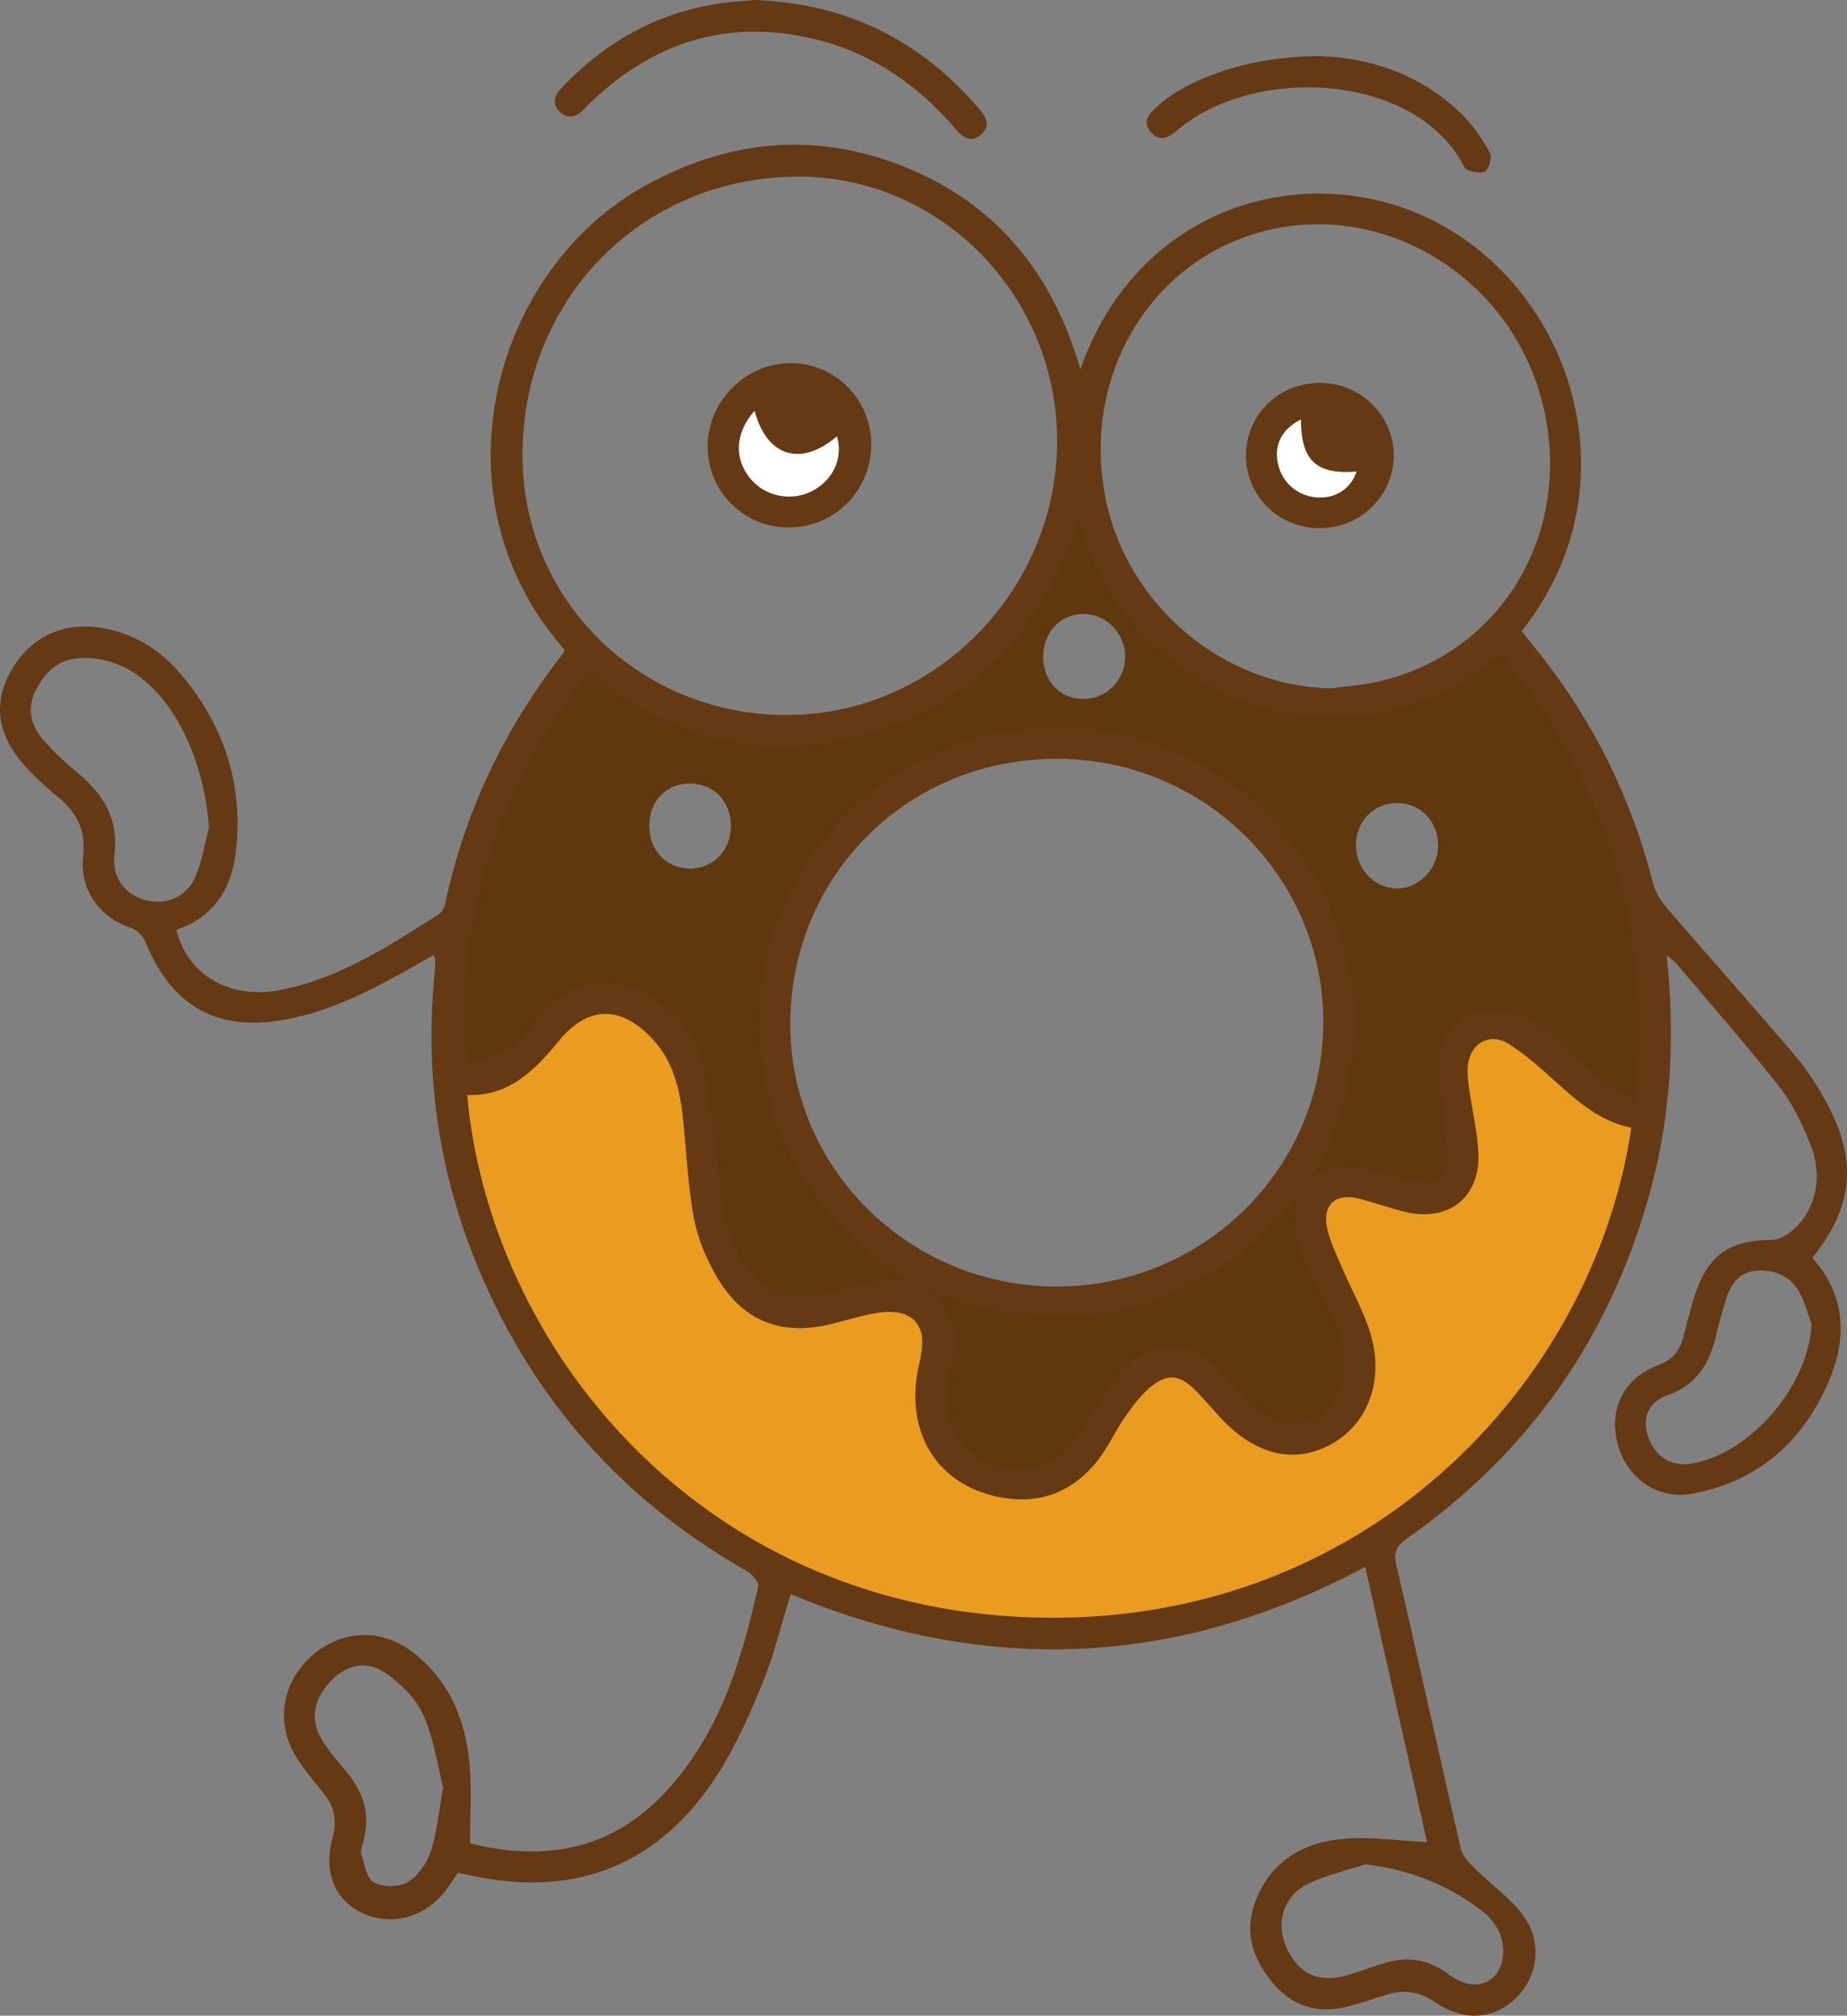 <svg version="1.1" id="图层_1" x="0px" y="0px" width="169.49px" height="184.918px" viewBox="0 0 169.49 184.918" enable-background="new 0 0 169.49 184.918" xml:space="preserve" xmlns:xml="http://www.w3.org/XML/1998/namespace" xmlns="http://www.w3.org/2000/svg" xmlns:xlink="http://www.w3.org/1999/xlink">
  <rect x="0" y="0" width="169.49" height="184.918" fill="#808080" stroke="none"/>
  <g>
    <path fill="#EA9C20" d="M149.703,103.458c-3.501,23.583-23.928,47.341-54.535,46.209c-30.748-1.138-50.325-26.622-52.297-49.204
		c2.96-1.363,5.351-3.673,8.404-4.96c2.925-4.752,6.091-5.4,8.634-0.148c2.907,1.814,4.442,4.124,2.737,7.02
		c1.272,3.102,1.68,6.258,1.027,9.366c0.363,1.247,1.243-0.711,2.134,5.453c2.508,2.273,6.084,3.353,10.505,4.267
		c0.71-0.982,1.297-2.17,4.188-1.017c3.252-2.3,4.725-1.025,3.928,4.325c3.016,6.83,2.558,11.8,7.834,12.673
		c2.735-0.73,5.614-1.972,8.459-3.444c0.321-2.176,0.784-3.941,2.546-4.049c0.725-2.396,1.511-3.352,2.491-2.848
		c1.586-2.241,2.769-2.396,3.835,0.35c1.429,0.184,2.619,0.619,2.383,2.587c3.805,2.183,7.034,3.74,10.134,2.477
		c1.87-2.001,3.359-5.993,3.666-10.118c-2.267-2.559-3.351-4.505-2.641-6.134c-1.164-1.238-1.735-2.452-1.375-3.709
		c-1.185-2.573-1.016-4.376,2.785-2.625c1.111-0.373,1.924-1.003,4.453,1.261c3.156-0.566,6.304-2.36,6.668-5.409
		c-1.001-2.159-1.256-3.946-0.84-5.841c-1.389-0.683-1.086-1.383-0.143-2.065c-0.473-3.307,1.456-4.195,3.741-2.119
		c2.352,0.525,3.687,1.987,4.578,3.706C145.624,99.939,147.467,101.874,149.703,103.458z" class="color c1"/>
    <path fill="#5F380D" d="M98.918,46.417c4.843,16.826,25.427,23.913,39.083,12.083c9.825,11.743,14.52,27.779,13,43.5
		c-1.333-0.776-3.395-1.156-4.333-1.917c-1.528-1.24-3.45-2.849-4.917-4.167c-1.604-1.441-2.293-2.124-4.5-2
		c-2.446,0.137-3.753,0.446-3.917,2.917c-0.146,2.196-0.263,4.533-0.083,6.75c0.081,1.006,0.248,2.245,0.25,3.25
		c0.004,1.362-1.397,2.501-2.75,2.333c-1.307-0.163-2.732,0.129-4-0.25c-3.641,0.451-6.588-1.081-7.25-0.583
		c9.086-15.958,1.697-31.353-10.333-37.333c-12.863-6.394-26.311-3.123-33.75,9c-7.441,12.126-5.639,29.016,9.25,38
		c-3.312-0.733-7.207,1.433-10.333,1.917c-2.556,0.395-5.922-1.392-7.333-3.417c-1.98-2.842-1.99-7.116-2.333-10.417
		c-0.308-2.957-0.576-5.28-1.25-8.167C62.74,95.01,61.7,94.43,59.001,93c-3.55-1.881-5.192-2.454-7.917,0.5
		c-0.614,0.666-1.388,1.332-2,2c-0.502,0.548-1.864,1.361-2.5,1.667c-1.016,0.489-2.745,0.827-3.833,1.167
		c-0.23-0.975-1.165-2.857-1.167-3.833c-0.015-11.566,3.148-21.985,9.917-31.333c0.37-0.511,1.7-1.912,2.167-2.5
		c7.819,6.416,16.626,8.431,26.25,5.417C89.519,63.075,95.847,56.032,98.918,46.417z M63.317,71.878
		c-2.188-0.002-3.737,1.612-3.738,3.894c-0.001,2.258,1.581,3.912,3.74,3.91c2.15-0.002,3.751-1.672,3.751-3.912
		C67.069,73.514,65.493,71.88,63.317,71.878z M124.427,77.575c0.017,2.154,1.734,3.94,3.782,3.934
		c2.036-0.006,3.76-1.824,3.759-3.963c-0.001-2.21-1.64-3.888-3.785-3.875C126.034,73.685,124.41,75.373,124.427,77.575z
		 M99.431,64.13c2.098,0.004,3.802-1.726,3.816-3.874c0.014-2.122-1.7-3.908-3.771-3.928c-2.143-0.021-3.736,1.63-3.747,3.883
		C95.718,62.486,97.267,64.126,99.431,64.13z M85.751,125.417c-0.33,1.516,0.51,4.752,0.833,6.25
		c0.566,2.622,3.202,3.779,5.833,4.25c2.72,0.487,5.939-1.238,7.5-3.5c1.268-1.837,2.188-3.357,3.583-5.083
		c2.84-3.514,5.086-3.778,8.167-0.5c1.058,1.125,2.656,3.016,3.833,4c3.05,2.548,8.092-0.347,8.917-4.25
		c0.568-2.689-0.512-5.921-1.75-8.167c-1.541-2.797-3.686-6.043-2.833-9.833c-9.539,10.813-22.226,13.909-35.667,9
		C86.884,119.503,86.332,122.751,85.751,125.417z" class="color c2"/>
    <path fill="#FFFFFF" d="M69.251,35.917c1.134,4.242,4.857,5.402,8.167,2.583c0.592,1.999-0.439,6.684-2.417,7.667
		c-1.92,0.954-6.085,0.408-7.417-1.25C66.105,43.077,67.474,37.931,69.251,35.917z M116.418,42.417c0.346,1.812,2.73,3.903,4.583,4
		c1.671,0.088,4.498-2.544,5-4.083c-3.701,0.287-6.161-1.233-6.167-5C118.12,38.201,116.09,40.703,116.418,42.417z" class="color c3"/>
    <path fill="#643913" d="M43.133,169.101c6.805,1.719,13.058,0.652,18.086-4.857c4.841-5.304,6.852-11.931,8.362-18.739
		c0.084-0.378-0.603-1.122-1.098-1.404c-11.285-6.423-19.474-15.603-24.504-27.558c-3.642-8.656-5.022-17.688-4.112-27.052
		c0.046-0.477,0.064-0.957,0.079-1.437c0.003-0.09-0.073-0.183-0.181-0.435c-0.554,0.319-1.087,0.632-1.625,0.937
		c-3.714,2.105-7.476,4.099-11.723,4.935c-6.251,1.23-10.486-0.976-12.951-6.811c-0.357-0.846-0.775-1.33-1.688-1.652
		c-2.739-0.965-4.493-3.54-4.151-6.486c0.276-2.372-0.567-3.997-2.296-5.411c-0.947-0.775-1.852-1.613-2.699-2.496
		c-2.911-3.034-3.393-6.092-1.516-9.268c1.919-3.247,5.21-4.539,9.093-3.579c2.578,0.638,4.685,2.05,6.375,4.045
		c3.946,4.659,5.731,10.055,5.081,16.143c-0.37,3.46-1.979,6.161-5.481,7.325c1.013,4.156,4.895,6.442,9.63,5.505
		c5.391-1.066,9.919-4.046,14.461-6.936c0.273-0.174,0.489-0.576,0.559-0.909c1.813-8.544,5.501-16.198,10.869-23.064
		c0.06-0.077,0.067-0.195,0.098-0.295c-12.308-13.947-6.657-34.83,7.47-42.607c7.8-4.294,15.918-4.966,24.154-1.516
		c8.184,3.429,13.225,9.761,15.719,18.401c5.466-15.617,21.646-19.55,33.097-13.263c12.293,6.75,17.737,24.258,7.395,37.281
		c0.612,0.766,1.248,1.545,1.866,2.338c4.845,6.221,8.256,13.137,10.188,20.793c0.208,0.824,0.726,1.637,1.289,2.292
		c3.894,4.523,7.874,8.972,11.744,13.516c1.097,1.288,2.031,2.75,2.846,4.237c2.924,5.336,2.517,9.62-1.261,14.329
		c3.089,3.427,3.205,7.379,1.501,11.341c-2.372,5.515-6.511,9.196-12.537,10.294c-3.169,0.578-5.986-1.46-6.805-4.507
		c-0.876-3.26,0.509-6.096,3.74-7.306c1.259-0.471,1.902-1.285,2.24-2.471c0.408-1.432,0.7-2.904,1.203-4.302
		c1.28-3.557,3.292-4.675,7.034-4.715c0.991-0.01,2.264-1.12,2.891-2.066c1.368-2.065,1.452-4.48,0.53-6.754
		c-0.733-1.808-1.59-3.652-2.784-5.171c-3.061-3.895-6.338-7.619-9.537-11.405c-0.192-0.227-0.461-0.387-0.841-0.698
		c0.802,7.531,0.402,14.768-1.574,21.887c-3.659,13.187-11.06,23.746-22.259,31.614c-0.956,0.672-1.26,1.232-0.973,2.46
		c2.023,8.657,3.913,17.346,5.916,26.008c0.155,0.673,0.772,1.293,1.296,1.816c1.491,1.489,3.322,2.721,4.507,4.412
		c1.757,2.506,1.199,5.679-0.864,7.58c-2.033,1.873-4.743,2.032-7.341,0.237c-1.466-1.014-2.914-1.156-4.535-0.63
		c-1.214,0.393-2.426,0.814-3.667,1.103c-2.551,0.594-4.783-0.073-6.507-2.051c-1.851-2.123-2.809-4.58-1.833-7.382
		c1.35-3.875,4.406-5.702,8.277-6.012c2.446-0.196,4.939,0.184,7.57,0.314c-1.864-8.29-3.76-16.725-5.678-25.256
		c-17.231,9.232-34.79,9.952-52.729,2.507c-0.842,2.732-1.491,5.481-2.539,8.067c-1.175,2.897-2.463,5.806-4.136,8.433
		c-5.339,8.383-13.18,11.46-22.864,9.256c-0.307-0.07-0.618-0.122-1.007-0.199c-0.39,0.573-0.746,1.156-1.16,1.694
		c-1.854,2.415-4.976,3.238-7.57,2.014c-2.54-1.198-3.63-3.751-2.758-6.91c0.444-1.609,0.153-2.911-0.868-4.16
		c-0.842-1.031-1.71-2.057-2.416-3.179c-1.968-3.129-1.423-6.786,1.296-9.28c2.64-2.421,6.329-2.678,9.235-0.496
		c3.472,2.607,4.984,6.317,5.338,10.501C43.291,164.259,43.133,166.552,43.133,169.101z M149.703,103.458
		c-2.771-0.557-4.742-2.248-6.702-3.997c-1.465-1.308-2.919-2.683-4.578-3.706c-1.778-1.096-3.586,0.027-3.741,2.119
		c-0.05,0.682,0.047,1.382,0.143,2.065c0.274,1.949,0.754,3.886,0.84,5.841c0.177,4.049-2.704,6.335-6.668,5.409
		c-1.501-0.351-2.952-0.91-4.453-1.261c-1.981-0.464-3.179,0.611-2.785,2.625c0.25,1.278,0.86,2.493,1.375,3.709
		c0.869,2.052,2.014,4.015,2.641,6.134c1.274,4.301-0.284,8.284-3.666,10.118c-3.383,1.834-6.952,0.963-10.134-2.477
		c-0.796-0.861-1.55-1.764-2.383-2.587c-1.285-1.268-2.418-1.455-3.835-0.35c-0.979,0.762-1.765,1.819-2.491,2.848
		c-0.918,1.301-1.565,2.804-2.546,4.049c-2.138,2.715-5.015,3.961-8.459,3.444c-6.299-0.945-9.485-6.17-7.834-12.673
		c0.804-3.166-0.671-4.834-3.928-4.325c-1.414,0.221-2.793,0.672-4.188,1.017c-4.559,1.128-8.117-0.214-10.505-4.267
		c-0.982-1.667-1.784-3.562-2.134-5.453c-0.571-3.08-0.681-6.243-1.027-9.366c-0.286-2.576-0.908-5.033-2.737-7.02
		c-2.888-3.138-5.948-3.143-8.634,0.148c-2.218,2.718-4.577,5.082-8.404,4.96c1.971,22.581,20.793,46.772,51.541,47.91
		C125.019,149.505,146.202,127.042,149.703,103.458z M98.938,47.791c-3.071,9.614-9.105,16.333-18.703,19.339
		c-9.624,3.014-18.388,0.955-26.207-5.461c-0.467,0.588-0.88,1.069-1.25,1.58c-6.77,9.348-10.295,19.771-10.28,31.337
		c0.001,0.976,0.43,1.951,0.661,2.927c1.088-0.34,2.228-0.57,3.245-1.059c0.636-0.306,1.109-0.978,1.611-1.527
		c0.611-0.668,1.152-1.401,1.766-2.067c2.725-2.954,5.992-3.5,9.542-1.62c2.699,1.43,4.512,3.673,5.19,6.58
		c0.674,2.888,1.015,5.865,1.323,8.822c0.343,3.301,0.584,6.597,2.564,9.439c1.411,2.025,3.257,3.281,5.813,2.886
		c3.126-0.483,6.092-2.015,9.404-1.282c-14.889-8.984-17.333-25.908-9.892-38.034c7.439-12.123,22.876-16.336,35.739-9.941
		c12.031,5.981,19.917,22.504,10.831,38.461c2.2-1.669,4.345-1.27,6.534-0.616c1.267,0.379,2.562,0.73,3.87,0.893
		c1.352,0.169,2.136-0.612,2.133-1.974c-0.003-1.005-0.197-2.009-0.278-3.015c-0.179-2.216-0.59-4.451-0.444-6.647
		c0.164-2.471,2.077-3.991,4.523-4.128c2.207-0.124,4.059,0.736,5.663,2.176c1.467,1.318,2.839,2.749,4.368,3.989
		c0.938,0.761,2.091,1.256,3.424,2.032c1.52-15.721-2.61-29.145-12.434-40.888C123.997,71.825,103.782,64.617,98.938,47.791z
		 M72.521,93.807c-0.103,13.228,10.737,24.083,24.187,24.218c13.542,0.136,24.605-10.628,24.724-24.055
		c0.118-13.339-10.731-24.242-24.236-24.357C83.473,69.496,72.628,80.131,72.521,93.807z M72.912,16.201
		c-14.269,0.215-25.139,11.498-24.961,25.91c0.164,13.266,11.092,23.691,24.617,23.482c13.543-0.209,24.628-11.768,24.437-25.48
		C96.817,26.759,85.981,16.004,72.912,16.201z M122.206,63.144c1.421-0.198,2.865-0.294,4.259-0.611
		c11.191-2.546,17.801-13.419,15.22-24.976c-2.859-12.801-16.291-20.261-28.056-15.583c-9.06,3.603-14.146,13.397-12.22,23.53
		C103.304,55.467,112.254,63.014,122.206,63.144z M85.022,118.37c2.717,1.92,2.874,4.223,2.293,6.889
		c-0.33,1.516-0.445,3.209-0.122,4.707c0.566,2.622,2.466,4.218,5.097,4.689c2.72,0.487,4.946-0.539,6.507-2.801
		c1.268-1.837,2.243-3.896,3.638-5.622c2.84-3.514,6.655-3.535,9.736-0.257c1.058,1.125,2.028,2.356,3.205,3.34
		c3.05,2.548,7.006,1.105,7.831-2.798c0.568-2.689-0.471-5.055-1.709-7.301c-1.541-2.797-3.215-5.512-2.362-9.302
		C109.596,120.727,98.462,123.279,85.022,118.37z M19.181,75.901c-0.361-4.98-2.204-9.797-5.125-12.732
		c-1.803-1.812-3.92-2.856-6.54-2.8c-2.074,0.044-3.331,1.198-4.214,2.909c-0.866,1.677-0.491,3.252,0.663,4.589
		c0.967,1.12,2.076,2.137,3.217,3.085c2.357,1.96,3.723,4.245,3.32,7.481c-0.255,2.052,0.978,3.621,2.775,4.126
		c1.894,0.532,3.796-0.198,4.65-2.12C18.558,79.021,18.778,77.42,19.181,75.901z M125.294,171.03
		c-1.785,0.594-3.67,0.99-5.332,1.829c-2.211,1.117-2.891,3.535-1.944,5.725c1.068,2.467,2.957,3.383,5.554,2.641
		c1.172-0.335,2.313-0.782,3.48-1.137c1.999-0.609,3.884-0.381,5.612,0.849c0.303,0.215,0.604,0.437,0.928,0.619
		c2.252,1.265,4.355,0.014,4.347-2.577c-0.005-1.636-0.854-2.839-2.077-3.77C132.781,172.862,129.315,171.517,125.294,171.03z
		 M40.666,163.985c-0.522-2.021-0.844-4.5-1.833-6.674c-0.698-1.534-2.119-2.931-3.552-3.89c-1.768-1.184-3.632-0.63-5.029,0.907
		c-1.541,1.695-1.812,3.555-0.643,5.401c0.651,1.028,1.468,1.957,2.249,2.897c1.575,1.895,2.142,3.999,1.458,6.404
		c-0.101,0.355-0.25,0.777-0.148,1.095c0.292,0.91,0.472,2.209,1.124,2.56c0.825,0.444,2.287,0.473,3.082,0.008
		c0.953-0.557,1.783-1.725,2.142-2.803C40.096,168.15,40.249,166.266,40.666,163.985z M166.244,121.492
		c-0.384-1.021-0.637-2.121-1.183-3.046c-0.86-1.457-2.32-2.014-3.966-1.865c-1.617,0.147-2.32,1.362-2.752,2.746
		c-0.347,1.115-0.642,2.247-0.92,3.382c-0.603,2.456-1.761,4.354-4.342,5.262c-1.859,0.654-2.407,2.092-1.839,3.83
		c0.587,1.796,2.146,2.78,3.933,2.484C160.639,133.377,165.939,127.157,166.244,121.492z M65.901,0.339
		c-5.693,0.874-10.423,3.56-14.358,7.716c-0.671,0.708-0.94,1.506-0.139,2.231c0.787,0.712,1.57,0.403,2.232-0.312
		c0.217-0.235,0.439-0.466,0.671-0.685c5.708-5.4,12.367-7.542,20.118-5.782c5.395,1.224,9.73,4.189,13.292,8.352
		c0.661,0.772,1.38,1.292,2.297,0.495c0.909-0.791,0.509-1.59-0.15-2.357C84.519,3.771,77.82,0.318,69.258,0
		C68.336,0.09,67.109,0.153,65.901,0.339z M106.155,9.795c-0.716,0.651-1.353,1.362-0.564,2.31c0.757,0.91,1.571,0.596,2.354-0.082
		c7.098-6.141,22.029-5.378,26.438,3.311c0.196,0.387,1.341,0.61,1.85,0.411c0.359-0.14,0.718-1.305,0.503-1.698
		c-0.683-1.245-1.503-2.474-2.506-3.474c-3.834-3.821-8.643-5.271-13.07-5.423C114.984,5.137,109.172,7.05,106.155,9.795z
		 M72.393,48.391c-4.117,0.011-7.43-3.267-7.458-7.381c-0.028-4.154,3.456-7.686,7.595-7.698c4.086-0.012,7.407,3.31,7.419,7.422
		C79.961,44.989,76.615,48.379,72.393,48.391z M69.243,37.685c-1.777,2.014-1.904,4.337-0.425,6.177
		c1.332,1.658,3.721,2.174,5.641,1.22c1.977-0.983,2.941-3.057,2.35-5.057C73.497,42.844,70.377,41.927,69.243,37.685z
		 M75.231,37.552c-0.848-0.578-1.349-1.187-1.765-1.133c-0.449,0.058-1.105,0.716-1.135,1.149c-0.025,0.373,0.677,1.08,1.106,1.12
		C73.873,38.729,74.368,38.134,75.231,37.552z M121.14,35.128c3.731,0.01,6.756,2.988,6.757,6.653
		c0.002,3.666-3.014,6.651-6.748,6.678c-3.81,0.028-6.864-2.997-6.813-6.749C114.388,37.994,117.361,35.118,121.14,35.128z
		 M119.381,38.478c-1.714,0.867-2.459,2.252-2.131,3.966c0.346,1.812,1.827,3.097,3.68,3.194c1.671,0.088,3.05-0.834,3.552-2.373
		C120.78,43.553,119.387,42.245,119.381,38.478z M123.161,38.405c-0.42,0.594-0.832,0.929-0.85,1.283
		c-0.013,0.259,0.533,0.797,0.756,0.761c0.36-0.059,0.869-0.454,0.922-0.773C124.039,39.38,123.573,38.999,123.161,38.405z
		 M73.466,36.42c-0.449,0.058-1.105,0.716-1.135,1.149c-0.025,0.373,0.677,1.08,1.106,1.12c0.436,0.041,0.931-0.554,1.794-1.136
		C74.384,36.974,73.882,36.366,73.466,36.42z M122.311,39.688c-0.013,0.259,0.533,0.797,0.756,0.761
		c0.36-0.059,0.869-0.454,0.922-0.773c0.049-0.296-0.416-0.677-0.829-1.271C122.74,38.999,122.329,39.334,122.311,39.688z" class="color c4"/>
  </g>
</svg>